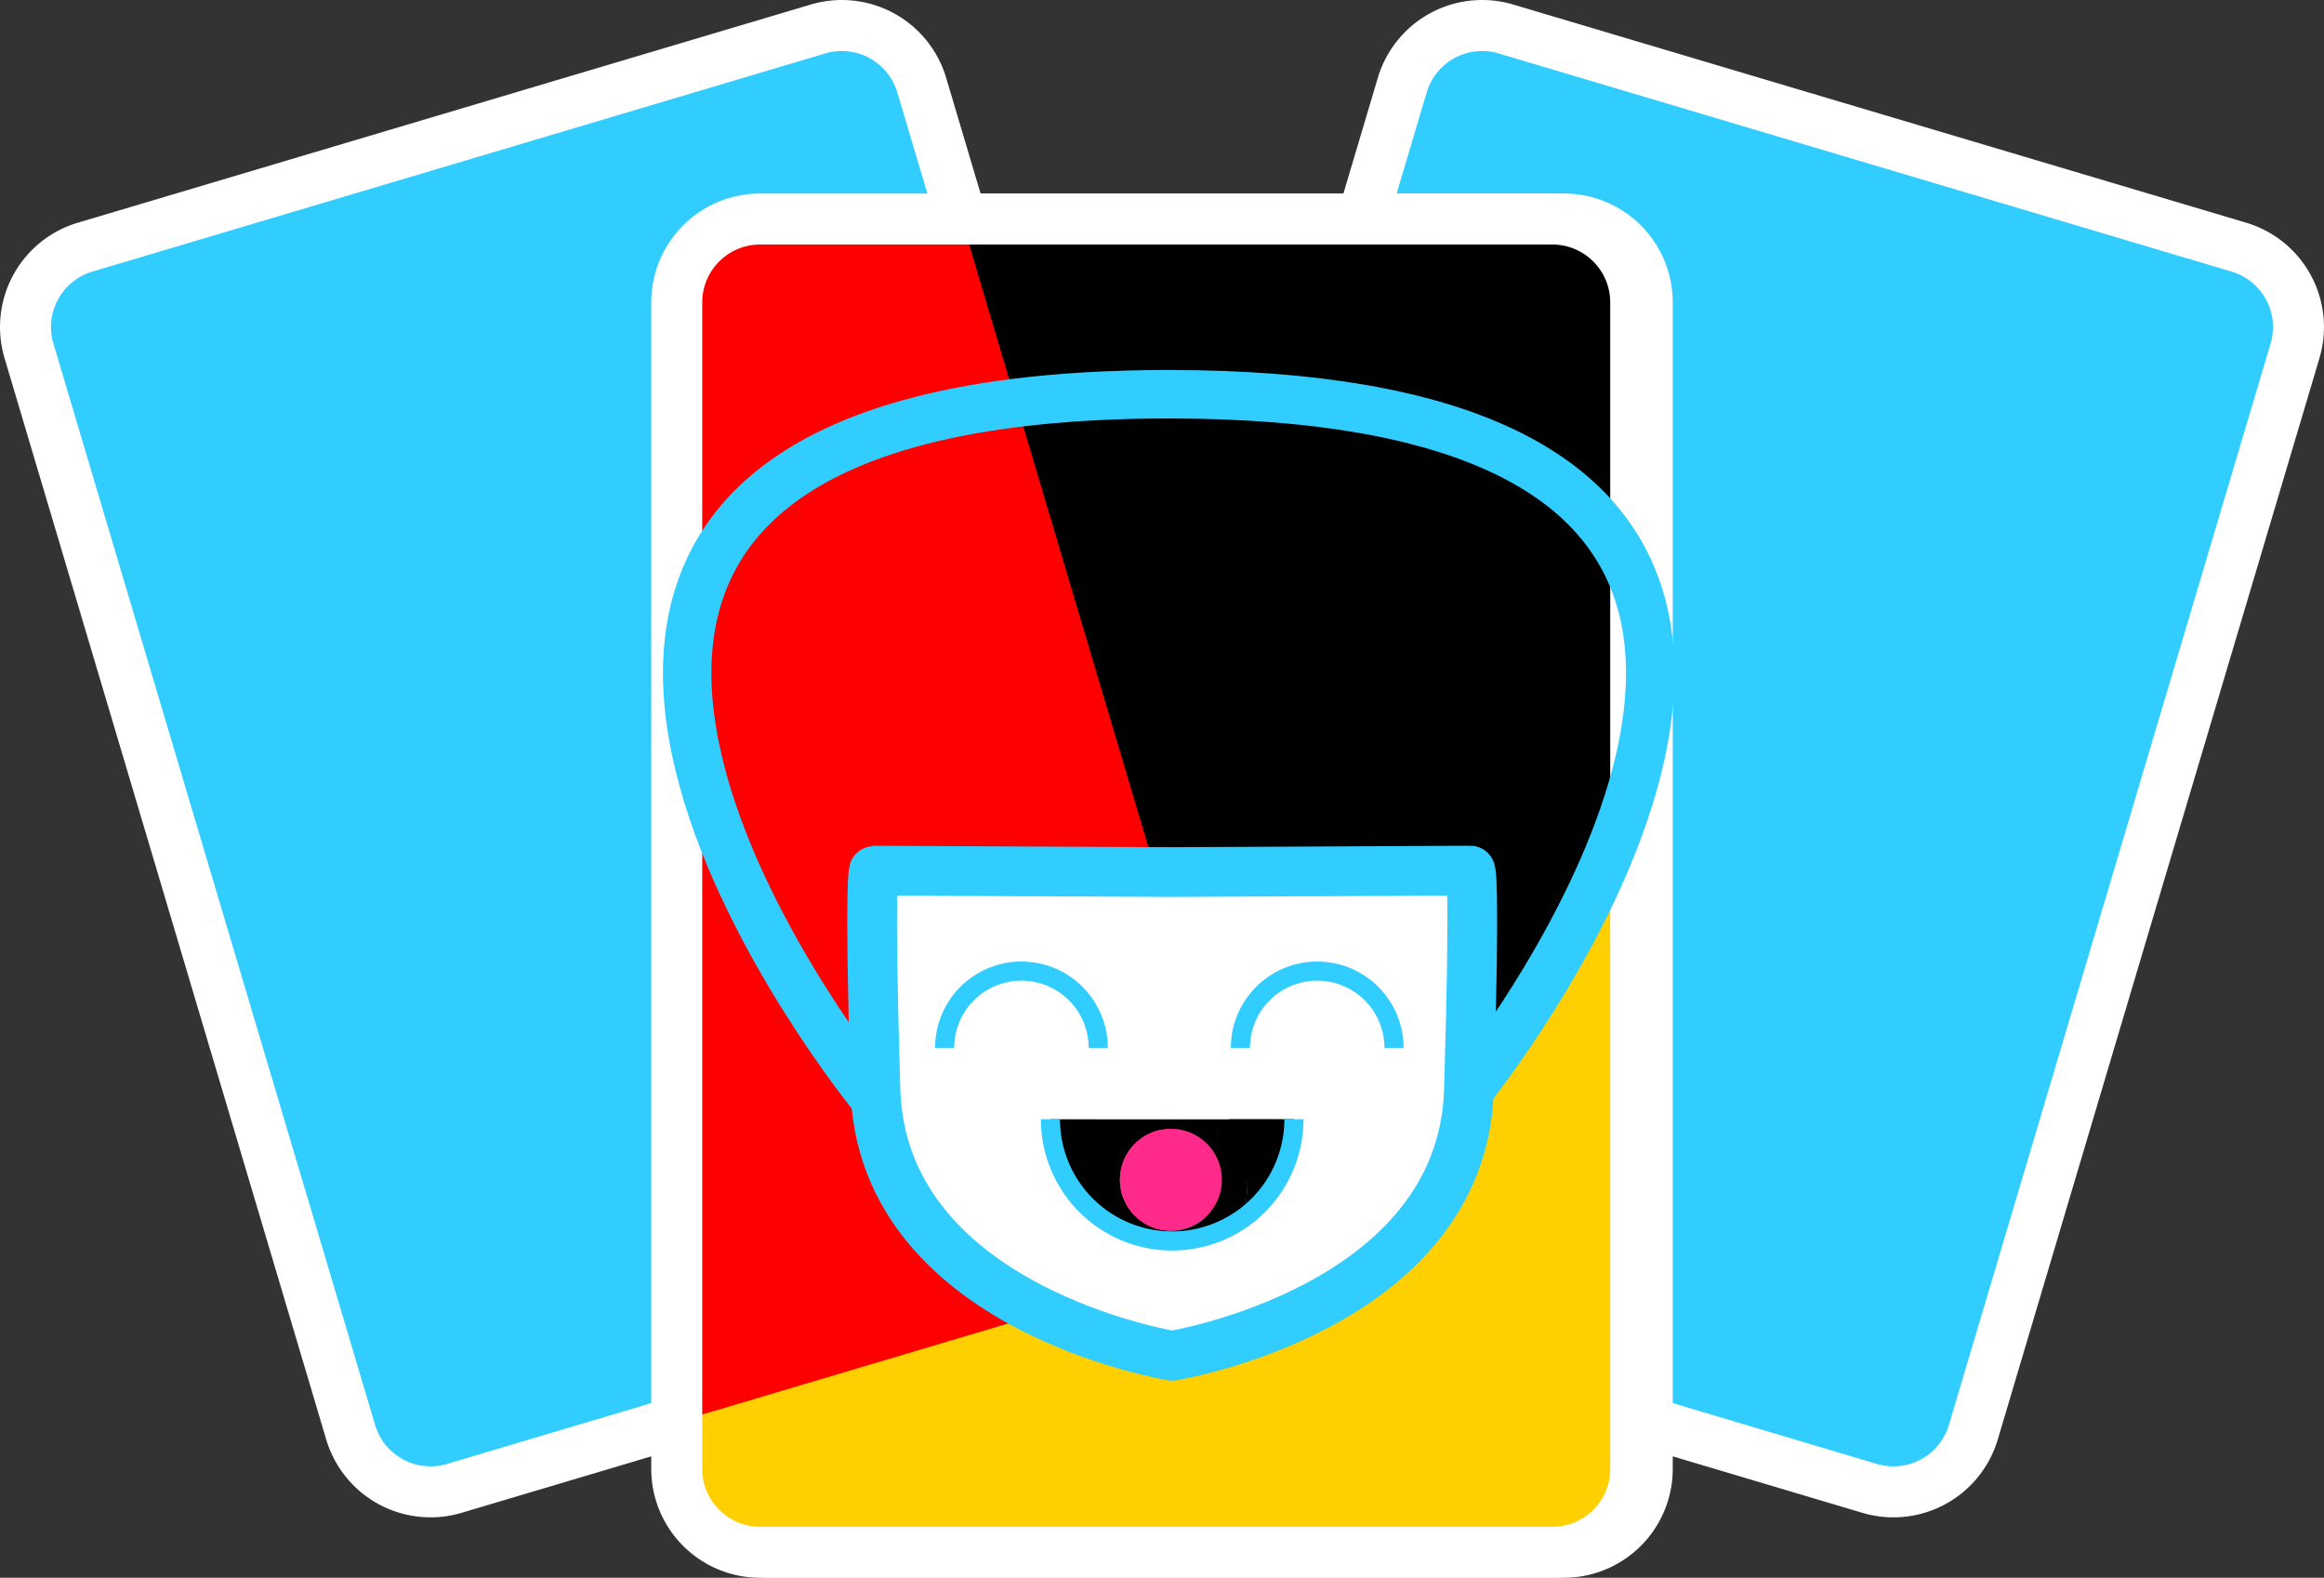 <svg id="Layer_2" data-name="Layer 2" xmlns="http://www.w3.org/2000/svg" viewBox="0 0 1822.97 1237.25">
    <rect x="0" y="0" width="1822.97" height="1237.25" fill="#333333" stroke="none"/>
    <defs>
        <style>

            .cls-1{
            fill:none;
            stroke:#FFF;
            stroke-miterlimit:10;
            }

            .cls-7,
            .cls-8,
            .cls-9{
            fill:none;
            stroke: #32cdff;
            stroke-miterlimit:10;
            }

            .cls-1,
            .cls-7,
            .cls-8,
            .cls-9.cls-1{stroke-width:40px;}.cls-2{fill:#ffcf00;}.cls-3{fill:#FFF;}.cls-4{fill:#ff2a8a;}.cls-5{fill:red;}.cls-6{fill:#32cdff;}.cls-7{stroke-width:15px;}.cls-8{stroke-width:39px;}.cls-9{stroke-width:38px;}
        </style>
    </defs>
    <title>deutsch 3</title>
    <path id="FACE" class="cls-1" d="M1500.75,133" transform="translate(-588.52 -717.85)"/>
    <path class="cls-2"
          d="M1128.4,1325.94v543.77a65.39,65.39,0,0,0,65.39,65.39h621.46a65.39,65.39,0,0,0,65.39-65.39v-36.65l-286.91-85.39c-52.89,25.49-101.64,33.34-101.64,33.34h-.16s-226.9-36.56-232.68-207.84C1241.39,1550.37,1158.92,1440.93,1128.4,1325.94Z"
          transform="translate(-588.52 -717.85)"/>
    <path d="M1128.4,1177.31v148.63c30.52,115,113,224.43,130.85,247.23,0-.23,0-.47,0-.7-5.18-171.88-1.11-171.91-1.11-171.91l234.38,1.16,12.34-.06,109.49-367.92c-35.33-4.39-75.06-6.74-119.61-6.74C1260.33,1027,1159.62,1092,1128.4,1177.31Z"
          transform="translate(-588.52 -717.85)"/>
    <path d="M1128.4,955v222.33C1159.62,1092,1260.33,1027,1494.72,1027c44.55,0,84.28,2.35,119.61,6.74l42.9-144.16H1193.79A65.4,65.4,0,0,0,1128.4,955Z"
          transform="translate(-588.52 -717.85)"/>
    <path class="cls-3"
          d="M1259.25,1573.17C1265,1744.45,1491.93,1781,1491.93,1781h.16s48.75-7.85,101.64-33.34l-113.58-33.8a65.3,65.3,0,0,1-42.67-40,95.38,95.38,0,0,1-41-78.41h50.66l57.68-193.84-12.34.06-234.38-1.16s-4.07,0,1.11,171.91C1259.24,1572.7,1259.24,1572.94,1259.25,1573.17Z"
          transform="translate(-588.52 -717.85)"/>
    <path d="M1447.16,1595.5H1396.5a95.38,95.38,0,0,0,41,78.41,65.11,65.11,0,0,1-1.35-41.36Z"
          transform="translate(-588.52 -717.85)"/>
    <path d="M1436.13,1632.55a65.11,65.11,0,0,0,1.35,41.36,95.5,95.5,0,0,0,150-78.41H1447.16ZM1453,1643a40,40,0,1,1,40,40A40,40,0,0,1,1453,1643Z"
          transform="translate(-588.52 -717.85)"/>
    <path class="cls-3"
          d="M1504.84,1401.66l-57.68,193.84H1587.5a95.5,95.5,0,0,1-150,78.41,65.3,65.3,0,0,0,42.67,40l113.58,33.8c60.26-29,125.88-81,130.82-170.29.09-1.61.16-3.24.21-4.88,5.16-171.88,1.1-171.91,1.1-171.91Z"
          transform="translate(-588.52 -717.85)"/>
    <circle class="cls-4" cx="904.48" cy="925.15" r="40"/>
    <path class="cls-5"
          d="M1614.33,1033.74l-109.49,367.92,221-1.07s4.06,0-1.1,171.91c0,1.64-.12,3.27-.21,4.88l2.19.12S2120,1096.56,1614.33,1033.74Z"
          transform="translate(-588.52 -717.85)"/>
    <path class="cls-5"
          d="M1593.73,1747.67l286.91,85.39V955a65.4,65.4,0,0,0-65.39-65.4h-158l-42.9,144.16c505.69,62.82,112.41,543.76,112.41,543.76l-2.19-.12C1719.61,1666.7,1654,1718.64,1593.73,1747.67Z"
          transform="translate(-588.52 -717.85)"/>
    <path class="cls-6"
          d="M1688.47,784.6l-31.24,105h158a65.4,65.4,0,0,1,65.39,65.4v878.08L2055.08,1885a65.39,65.39,0,0,0,81.33-44L2388.75,993a65.39,65.39,0,0,0-44-81.33L1769.8,740.58A65.39,65.39,0,0,0,1688.47,784.6Z"
          transform="translate(-588.52 -717.85)"/>
    <path class="cls-1"
          d="M1880.64,1833.06,2055.08,1885a65.39,65.39,0,0,0,81.33-44L2388.75,993a65.39,65.39,0,0,0-44-81.33L1769.8,740.58a65.39,65.39,0,0,0-81.33,44l-31.24,105"
          transform="translate(-588.52 -717.85)"/>
    <path class="cls-1"
          d="M1128.4,1325.94v543.77a65.39,65.39,0,0,0,65.39,65.39h621.46a65.39,65.39,0,0,0,65.39-65.39V955a65.4,65.4,0,0,0-65.39-65.4H1193.79A65.4,65.4,0,0,0,1128.4,955v371Z"
          transform="translate(-588.52 -717.85)"/>
    <path class="cls-7" d="M1670.5,1539.62a60.25,60.25,0,0,0-120.5,0" transform="translate(-588.52 -717.85)"/>
    <path class="cls-7" d="M1396.5,1595.5a95.5,95.5,0,0,0,191,0" transform="translate(-588.52 -717.85)"/>
    <path class="cls-8"
          d="M1504.84,1401.66l-12.34.06-234.38-1.16s-4.07,0,1.11,171.91c0,.23,0,.47,0,.7C1265,1744.45,1491.93,1781,1491.93,1781h.16s48.75-7.85,101.64-33.34c60.26-29,125.88-81,130.82-170.29.09-1.61.16-3.24.21-4.88,5.16-171.88,1.1-171.91,1.1-171.91Z"
          transform="translate(-588.52 -717.85)"/>
    <path class="cls-7" d="M1438.5,1539.62a60.25,60.25,0,0,0-120.5,0" transform="translate(-588.52 -717.85)"/>
    <path class="cls-9"
          d="M1262.7,1577.5s-1.22-1.5-3.45-4.33c-17.86-22.8-100.33-132.24-130.85-247.23-13.48-50.79-16.83-102.66,0-148.63C1159.62,1092,1260.33,1027,1494.72,1027c44.55,0,84.28,2.35,119.61,6.74,505.69,62.82,112.41,543.76,112.41,543.76"
          transform="translate(-588.52 -717.85)"/>
    <path id="FACE-2" data-name="FACE" class="cls-1" d="M1499.25,133" transform="translate(-588.52 -717.85)"/>
    <path class="cls-2"
          d="M1871.6,1325.94v543.77a65.39,65.39,0,0,1-65.39,65.39H1184.75a65.39,65.39,0,0,1-65.39-65.39v-36.65l286.91-85.39c52.89,25.49,101.64,33.34,101.64,33.34h.16s226.9-36.56,232.68-207.84C1758.61,1550.37,1841.08,1440.93,1871.6,1325.94Z"
          transform="translate(-588.52 -717.85)"/>
    <path d="M1871.6,1177.31v148.63c-30.52,115-113,224.43-130.85,247.23,0-.23,0-.47,0-.7,5.18-171.88,1.11-171.91,1.11-171.91l-234.38,1.16-12.34-.06-109.49-367.92c35.33-4.39,75.06-6.74,119.61-6.74C1739.67,1027,1840.38,1092,1871.6,1177.31Z"
          transform="translate(-588.52 -717.85)"/>
    <path d="M1871.6,955v222.33C1840.38,1092,1739.67,1027,1505.28,1027c-44.55,0-84.28,2.35-119.61,6.74l-42.9-144.16h463.44A65.4,65.4,0,0,1,1871.6,955Z"
          transform="translate(-588.52 -717.85)"/>
    <path class="cls-3"
          d="M1740.75,1573.17C1735,1744.45,1508.07,1781,1508.07,1781h-.16s-48.75-7.85-101.64-33.34l113.58-33.8a65.3,65.3,0,0,0,42.67-40,95.38,95.38,0,0,0,41-78.41h-50.66l-57.68-193.84,12.34.06,234.38-1.16s4.07,0-1.11,171.91C1740.76,1572.7,1740.76,1572.94,1740.75,1573.17Z"
          transform="translate(-588.52 -717.85)"/>
    <path d="M1552.84,1595.5h50.66a95.38,95.38,0,0,1-41,78.41,65.11,65.11,0,0,0,1.35-41.36Z"
          transform="translate(-588.52 -717.85)"/>
    <path d="M1563.87,1632.55a65.11,65.11,0,0,1-1.35,41.36,95.5,95.5,0,0,1-150-78.41h140.34ZM1547,1643a40,40,0,1,0-40,40A40,40,0,0,0,1547,1643Z"
          transform="translate(-588.52 -717.85)"/>
    <path class="cls-3"
          d="M1495.16,1401.66l57.68,193.84H1412.5a95.5,95.5,0,0,0,150,78.41,65.3,65.3,0,0,1-42.67,40l-113.58,33.8c-60.26-29-125.88-81-130.82-170.29-.09-1.61-.16-3.24-.21-4.88-5.16-171.88-1.1-171.91-1.1-171.91Z"
          transform="translate(-588.52 -717.85)"/>
    <circle class="cls-4" cx="918.48" cy="925.15" r="40"/>
    <path class="cls-5"
          d="M1385.67,1033.74l109.49,367.92-221-1.07s-4.06,0,1.1,171.91c0,1.64.12,3.27.21,4.88l-2.19.12S880,1096.56,1385.67,1033.74Z"
          transform="translate(-588.52 -717.85)"/>
    <path class="cls-5"
          d="M1406.27,1747.67l-286.91,85.39V955a65.4,65.4,0,0,1,65.39-65.4h158l42.9,144.16C880,1096.56,1273.26,1577.5,1273.26,1577.5l2.19-.12C1280.39,1666.7,1346,1718.64,1406.27,1747.67Z"
          transform="translate(-588.52 -717.85)"/>
    <path class="cls-6"
          d="M1311.53,784.6l31.24,105h-158a65.4,65.4,0,0,0-65.39,65.4v878.08L944.92,1885a65.39,65.39,0,0,1-81.33-44L611.25,993a65.39,65.39,0,0,1,44-81.33L1230.2,740.58A65.39,65.39,0,0,1,1311.53,784.6Z"
          transform="translate(-588.52 -717.85)"/>
    <path class="cls-1"
          d="M1119.36,1833.06,944.92,1885a65.39,65.39,0,0,1-81.33-44L611.25,993a65.39,65.39,0,0,1,44-81.33L1230.2,740.58a65.39,65.39,0,0,1,81.33,44l31.24,105"
          transform="translate(-588.52 -717.85)"/>
    <path class="cls-1"
          d="M1871.6,1325.94v543.77a65.39,65.39,0,0,1-65.39,65.39H1184.75a65.39,65.39,0,0,1-65.39-65.39V955a65.4,65.4,0,0,1,65.39-65.4h621.46A65.4,65.4,0,0,1,1871.6,955v371Z"
          transform="translate(-588.52 -717.85)"/>
    <path class="cls-7" d="M1329.5,1539.62a60.25,60.25,0,0,1,120.5,0" transform="translate(-588.52 -717.85)"/>
    <path class="cls-7" d="M1603.5,1595.5a95.5,95.5,0,0,1-191,0" transform="translate(-588.52 -717.85)"/>
    <path class="cls-8"
          d="M1495.16,1401.66l12.34.06,234.38-1.16s4.07,0-1.11,171.91c0,.23,0,.47,0,.7C1735,1744.45,1508.07,1781,1508.07,1781h-.16s-48.75-7.85-101.64-33.34c-60.26-29-125.88-81-130.82-170.29-.09-1.61-.16-3.24-.21-4.88-5.16-171.88-1.1-171.91-1.1-171.91Z"
          transform="translate(-588.52 -717.85)"/>
    <path class="cls-7" d="M1561.5,1539.62a60.25,60.25,0,0,1,120.5,0" transform="translate(-588.52 -717.85)"/>
    <path class="cls-9"
          d="M1737.3,1577.5s1.22-1.5,3.45-4.33c17.86-22.8,100.33-132.24,130.85-247.23,13.48-50.79,16.83-102.66,0-148.63C1840.38,1092,1739.67,1027,1505.28,1027c-44.55,0-84.28,2.35-119.61,6.74C880,1096.56,1273.26,1577.5,1273.26,1577.5"
          transform="translate(-588.52 -717.85)"/>
</svg>